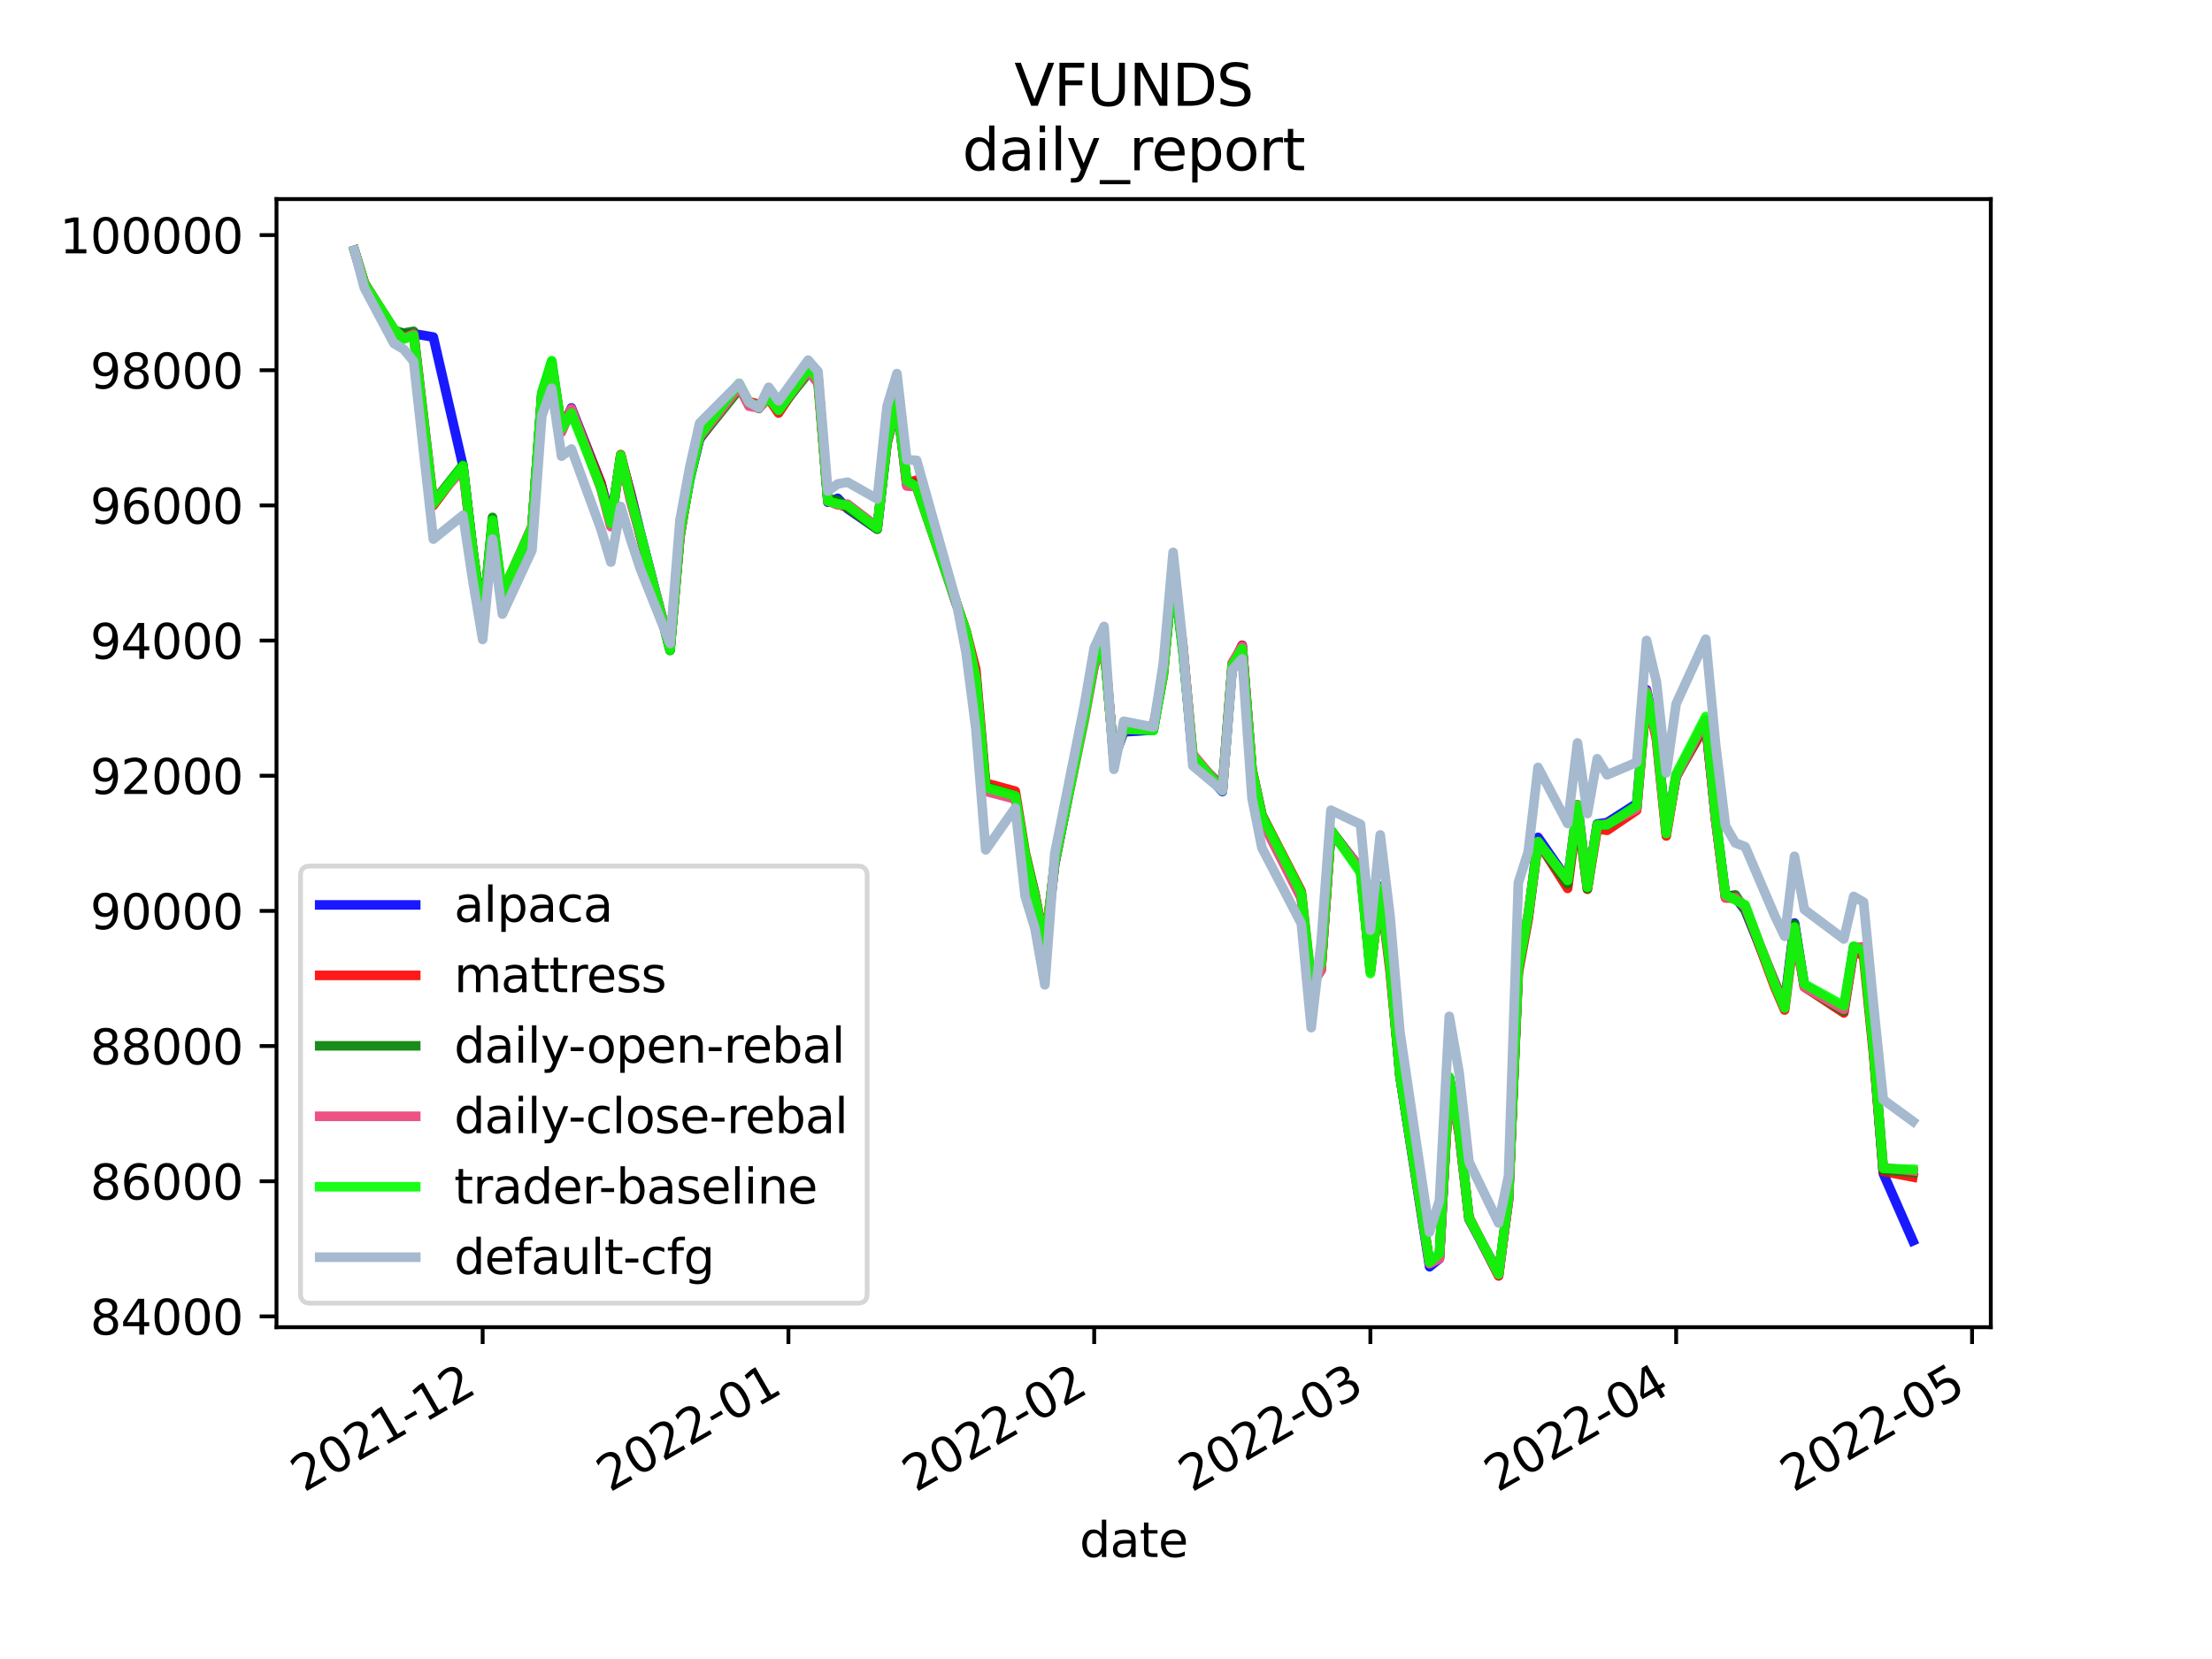 <?xml version="1.0" encoding="utf-8" standalone="no"?>
<!DOCTYPE svg PUBLIC "-//W3C//DTD SVG 1.1//EN"
  "http://www.w3.org/Graphics/SVG/1.1/DTD/svg11.dtd">
<svg height="345.6pt" version="1.1" viewBox="0 0 460.8 345.6" width="460.8pt" xmlns="http://www.w3.org/2000/svg" xmlns:xlink="http://www.w3.org/1999/xlink">
 <defs>
  <style type="text/css">*{stroke-linecap:butt;stroke-linejoin:round;}</style>
 </defs>
 <g id="figure_1">
  <g id="patch_1">
   <path d="M 0 345.6 
L 460.8 345.6 
L 460.8 0 
L 0 0 
z
" style="fill:#ffffff;"/>
  </g>
  <g id="axes_1">
   <g id="patch_2">
    <path d="M 57.6 276.48 
L 414.72 276.48 
L 414.72 41.472 
L 57.6 41.472 
z
" style="fill:#ffffff;"/>
   </g>
   <g id="matplotlib.axis_1">
    <g id="xtick_1">
     <g id="line2d_1">
      <defs>
       <path d="M 0 0 
L 0 3.5 
" id="m46a0f74a58" style="stroke:#000000;stroke-width:0.8;"/>
      </defs>
      <g>
       <use style="stroke:#000000;stroke-width:0.8;" x="100.545" xlink:href="#m46a0f74a58" y="276.48"/>
      </g>
     </g>
     <g id="text_1">
      <!-- 2021-12 -->
      <g transform="translate(63.32 310.952)rotate(-30)scale(0.1 -0.1)">
       <defs>
        <path d="M 1228 531 
L 3431 531 
L 3431 0 
L 469 0 
L 469 531 
Q 828 903 1448 1529 
Q 2069 2156 2228 2338 
Q 2531 2678 2651 2914 
Q 2772 3150 2772 3378 
Q 2772 3750 2511 3984 
Q 2250 4219 1831 4219 
Q 1534 4219 1204 4116 
Q 875 4013 500 3803 
L 500 4441 
Q 881 4594 1212 4672 
Q 1544 4750 1819 4750 
Q 2544 4750 2975 4387 
Q 3406 4025 3406 3419 
Q 3406 3131 3298 2873 
Q 3191 2616 2906 2266 
Q 2828 2175 2409 1742 
Q 1991 1309 1228 531 
z
" id="DejaVuSans-32" transform="scale(0.016)"/>
        <path d="M 2034 4250 
Q 1547 4250 1301 3770 
Q 1056 3291 1056 2328 
Q 1056 1369 1301 889 
Q 1547 409 2034 409 
Q 2525 409 2770 889 
Q 3016 1369 3016 2328 
Q 3016 3291 2770 3770 
Q 2525 4250 2034 4250 
z
M 2034 4750 
Q 2819 4750 3233 4129 
Q 3647 3509 3647 2328 
Q 3647 1150 3233 529 
Q 2819 -91 2034 -91 
Q 1250 -91 836 529 
Q 422 1150 422 2328 
Q 422 3509 836 4129 
Q 1250 4750 2034 4750 
z
" id="DejaVuSans-30" transform="scale(0.016)"/>
        <path d="M 794 531 
L 1825 531 
L 1825 4091 
L 703 3866 
L 703 4441 
L 1819 4666 
L 2450 4666 
L 2450 531 
L 3481 531 
L 3481 0 
L 794 0 
L 794 531 
z
" id="DejaVuSans-31" transform="scale(0.016)"/>
        <path d="M 313 2009 
L 1997 2009 
L 1997 1497 
L 313 1497 
L 313 2009 
z
" id="DejaVuSans-2d" transform="scale(0.016)"/>
       </defs>
       <use xlink:href="#DejaVuSans-32"/>
       <use x="63.623" xlink:href="#DejaVuSans-30"/>
       <use x="127.246" xlink:href="#DejaVuSans-32"/>
       <use x="190.869" xlink:href="#DejaVuSans-31"/>
       <use x="254.492" xlink:href="#DejaVuSans-2d"/>
       <use x="290.576" xlink:href="#DejaVuSans-31"/>
       <use x="354.199" xlink:href="#DejaVuSans-32"/>
      </g>
     </g>
    </g>
    <g id="xtick_2">
     <g id="line2d_2">
      <g>
       <use style="stroke:#000000;stroke-width:0.8;" x="164.243" xlink:href="#m46a0f74a58" y="276.48"/>
      </g>
     </g>
     <g id="text_2">
      <!-- 2022-01 -->
      <g transform="translate(127.018 310.952)rotate(-30)scale(0.1 -0.1)">
       <use xlink:href="#DejaVuSans-32"/>
       <use x="63.623" xlink:href="#DejaVuSans-30"/>
       <use x="127.246" xlink:href="#DejaVuSans-32"/>
       <use x="190.869" xlink:href="#DejaVuSans-32"/>
       <use x="254.492" xlink:href="#DejaVuSans-2d"/>
       <use x="290.576" xlink:href="#DejaVuSans-30"/>
       <use x="354.199" xlink:href="#DejaVuSans-31"/>
      </g>
     </g>
    </g>
    <g id="xtick_3">
     <g id="line2d_3">
      <g>
       <use style="stroke:#000000;stroke-width:0.8;" x="227.941" xlink:href="#m46a0f74a58" y="276.48"/>
      </g>
     </g>
     <g id="text_3">
      <!-- 2022-02 -->
      <g transform="translate(190.716 310.952)rotate(-30)scale(0.1 -0.1)">
       <use xlink:href="#DejaVuSans-32"/>
       <use x="63.623" xlink:href="#DejaVuSans-30"/>
       <use x="127.246" xlink:href="#DejaVuSans-32"/>
       <use x="190.869" xlink:href="#DejaVuSans-32"/>
       <use x="254.492" xlink:href="#DejaVuSans-2d"/>
       <use x="290.576" xlink:href="#DejaVuSans-30"/>
       <use x="354.199" xlink:href="#DejaVuSans-32"/>
      </g>
     </g>
    </g>
    <g id="xtick_4">
     <g id="line2d_4">
      <g>
       <use style="stroke:#000000;stroke-width:0.8;" x="285.475" xlink:href="#m46a0f74a58" y="276.48"/>
      </g>
     </g>
     <g id="text_4">
      <!-- 2022-03 -->
      <g transform="translate(248.25 310.952)rotate(-30)scale(0.1 -0.1)">
       <defs>
        <path d="M 2597 2516 
Q 3050 2419 3304 2112 
Q 3559 1806 3559 1356 
Q 3559 666 3084 287 
Q 2609 -91 1734 -91 
Q 1441 -91 1130 -33 
Q 819 25 488 141 
L 488 750 
Q 750 597 1062 519 
Q 1375 441 1716 441 
Q 2309 441 2620 675 
Q 2931 909 2931 1356 
Q 2931 1769 2642 2001 
Q 2353 2234 1838 2234 
L 1294 2234 
L 1294 2753 
L 1863 2753 
Q 2328 2753 2575 2939 
Q 2822 3125 2822 3475 
Q 2822 3834 2567 4026 
Q 2313 4219 1838 4219 
Q 1578 4219 1281 4162 
Q 984 4106 628 3988 
L 628 4550 
Q 988 4650 1302 4700 
Q 1616 4750 1894 4750 
Q 2613 4750 3031 4423 
Q 3450 4097 3450 3541 
Q 3450 3153 3228 2886 
Q 3006 2619 2597 2516 
z
" id="DejaVuSans-33" transform="scale(0.016)"/>
       </defs>
       <use xlink:href="#DejaVuSans-32"/>
       <use x="63.623" xlink:href="#DejaVuSans-30"/>
       <use x="127.246" xlink:href="#DejaVuSans-32"/>
       <use x="190.869" xlink:href="#DejaVuSans-32"/>
       <use x="254.492" xlink:href="#DejaVuSans-2d"/>
       <use x="290.576" xlink:href="#DejaVuSans-30"/>
       <use x="354.199" xlink:href="#DejaVuSans-33"/>
      </g>
     </g>
    </g>
    <g id="xtick_5">
     <g id="line2d_5">
      <g>
       <use style="stroke:#000000;stroke-width:0.8;" x="349.173" xlink:href="#m46a0f74a58" y="276.48"/>
      </g>
     </g>
     <g id="text_5">
      <!-- 2022-04 -->
      <g transform="translate(311.948 310.952)rotate(-30)scale(0.1 -0.1)">
       <defs>
        <path d="M 2419 4116 
L 825 1625 
L 2419 1625 
L 2419 4116 
z
M 2253 4666 
L 3047 4666 
L 3047 1625 
L 3713 1625 
L 3713 1100 
L 3047 1100 
L 3047 0 
L 2419 0 
L 2419 1100 
L 313 1100 
L 313 1709 
L 2253 4666 
z
" id="DejaVuSans-34" transform="scale(0.016)"/>
       </defs>
       <use xlink:href="#DejaVuSans-32"/>
       <use x="63.623" xlink:href="#DejaVuSans-30"/>
       <use x="127.246" xlink:href="#DejaVuSans-32"/>
       <use x="190.869" xlink:href="#DejaVuSans-32"/>
       <use x="254.492" xlink:href="#DejaVuSans-2d"/>
       <use x="290.576" xlink:href="#DejaVuSans-30"/>
       <use x="354.199" xlink:href="#DejaVuSans-34"/>
      </g>
     </g>
    </g>
    <g id="xtick_6">
     <g id="line2d_6">
      <g>
       <use style="stroke:#000000;stroke-width:0.8;" x="410.816" xlink:href="#m46a0f74a58" y="276.48"/>
      </g>
     </g>
     <g id="text_6">
      <!-- 2022-05 -->
      <g transform="translate(373.591 310.952)rotate(-30)scale(0.1 -0.1)">
       <defs>
        <path d="M 691 4666 
L 3169 4666 
L 3169 4134 
L 1269 4134 
L 1269 2991 
Q 1406 3038 1543 3061 
Q 1681 3084 1819 3084 
Q 2600 3084 3056 2656 
Q 3513 2228 3513 1497 
Q 3513 744 3044 326 
Q 2575 -91 1722 -91 
Q 1428 -91 1123 -41 
Q 819 9 494 109 
L 494 744 
Q 775 591 1075 516 
Q 1375 441 1709 441 
Q 2250 441 2565 725 
Q 2881 1009 2881 1497 
Q 2881 1984 2565 2268 
Q 2250 2553 1709 2553 
Q 1456 2553 1204 2497 
Q 953 2441 691 2322 
L 691 4666 
z
" id="DejaVuSans-35" transform="scale(0.016)"/>
       </defs>
       <use xlink:href="#DejaVuSans-32"/>
       <use x="63.623" xlink:href="#DejaVuSans-30"/>
       <use x="127.246" xlink:href="#DejaVuSans-32"/>
       <use x="190.869" xlink:href="#DejaVuSans-32"/>
       <use x="254.492" xlink:href="#DejaVuSans-2d"/>
       <use x="290.576" xlink:href="#DejaVuSans-30"/>
       <use x="354.199" xlink:href="#DejaVuSans-35"/>
      </g>
     </g>
    </g>
    <g id="text_7">
     <!-- date -->
     <g transform="translate(224.885 324.351)scale(0.1 -0.1)">
      <defs>
       <path d="M 2906 2969 
L 2906 4863 
L 3481 4863 
L 3481 0 
L 2906 0 
L 2906 525 
Q 2725 213 2448 61 
Q 2172 -91 1784 -91 
Q 1150 -91 751 415 
Q 353 922 353 1747 
Q 353 2572 751 3078 
Q 1150 3584 1784 3584 
Q 2172 3584 2448 3432 
Q 2725 3281 2906 2969 
z
M 947 1747 
Q 947 1113 1208 752 
Q 1469 391 1925 391 
Q 2381 391 2643 752 
Q 2906 1113 2906 1747 
Q 2906 2381 2643 2742 
Q 2381 3103 1925 3103 
Q 1469 3103 1208 2742 
Q 947 2381 947 1747 
z
" id="DejaVuSans-64" transform="scale(0.016)"/>
       <path d="M 2194 1759 
Q 1497 1759 1228 1600 
Q 959 1441 959 1056 
Q 959 750 1161 570 
Q 1363 391 1709 391 
Q 2188 391 2477 730 
Q 2766 1069 2766 1631 
L 2766 1759 
L 2194 1759 
z
M 3341 1997 
L 3341 0 
L 2766 0 
L 2766 531 
Q 2569 213 2275 61 
Q 1981 -91 1556 -91 
Q 1019 -91 701 211 
Q 384 513 384 1019 
Q 384 1609 779 1909 
Q 1175 2209 1959 2209 
L 2766 2209 
L 2766 2266 
Q 2766 2663 2505 2880 
Q 2244 3097 1772 3097 
Q 1472 3097 1187 3025 
Q 903 2953 641 2809 
L 641 3341 
Q 956 3463 1253 3523 
Q 1550 3584 1831 3584 
Q 2591 3584 2966 3190 
Q 3341 2797 3341 1997 
z
" id="DejaVuSans-61" transform="scale(0.016)"/>
       <path d="M 1172 4494 
L 1172 3500 
L 2356 3500 
L 2356 3053 
L 1172 3053 
L 1172 1153 
Q 1172 725 1289 603 
Q 1406 481 1766 481 
L 2356 481 
L 2356 0 
L 1766 0 
Q 1100 0 847 248 
Q 594 497 594 1153 
L 594 3053 
L 172 3053 
L 172 3500 
L 594 3500 
L 594 4494 
L 1172 4494 
z
" id="DejaVuSans-74" transform="scale(0.016)"/>
       <path d="M 3597 1894 
L 3597 1613 
L 953 1613 
Q 991 1019 1311 708 
Q 1631 397 2203 397 
Q 2534 397 2845 478 
Q 3156 559 3463 722 
L 3463 178 
Q 3153 47 2828 -22 
Q 2503 -91 2169 -91 
Q 1331 -91 842 396 
Q 353 884 353 1716 
Q 353 2575 817 3079 
Q 1281 3584 2069 3584 
Q 2775 3584 3186 3129 
Q 3597 2675 3597 1894 
z
M 3022 2063 
Q 3016 2534 2758 2815 
Q 2500 3097 2075 3097 
Q 1594 3097 1305 2825 
Q 1016 2553 972 2059 
L 3022 2063 
z
" id="DejaVuSans-65" transform="scale(0.016)"/>
      </defs>
      <use xlink:href="#DejaVuSans-64"/>
      <use x="63.477" xlink:href="#DejaVuSans-61"/>
      <use x="124.756" xlink:href="#DejaVuSans-74"/>
      <use x="163.965" xlink:href="#DejaVuSans-65"/>
     </g>
    </g>
   </g>
   <g id="matplotlib.axis_2">
    <g id="ytick_1">
     <g id="line2d_7">
      <defs>
       <path d="M 0 0 
L -3.5 0 
" id="m7f377676a7" style="stroke:#000000;stroke-width:0.8;"/>
      </defs>
      <g>
       <use style="stroke:#000000;stroke-width:0.8;" x="57.6" xlink:href="#m7f377676a7" y="274.228"/>
      </g>
     </g>
     <g id="text_8">
      <!-- 84000 -->
      <g transform="translate(18.788 278.027)scale(0.1 -0.1)">
       <defs>
        <path d="M 2034 2216 
Q 1584 2216 1326 1975 
Q 1069 1734 1069 1313 
Q 1069 891 1326 650 
Q 1584 409 2034 409 
Q 2484 409 2743 651 
Q 3003 894 3003 1313 
Q 3003 1734 2745 1975 
Q 2488 2216 2034 2216 
z
M 1403 2484 
Q 997 2584 770 2862 
Q 544 3141 544 3541 
Q 544 4100 942 4425 
Q 1341 4750 2034 4750 
Q 2731 4750 3128 4425 
Q 3525 4100 3525 3541 
Q 3525 3141 3298 2862 
Q 3072 2584 2669 2484 
Q 3125 2378 3379 2068 
Q 3634 1759 3634 1313 
Q 3634 634 3220 271 
Q 2806 -91 2034 -91 
Q 1263 -91 848 271 
Q 434 634 434 1313 
Q 434 1759 690 2068 
Q 947 2378 1403 2484 
z
M 1172 3481 
Q 1172 3119 1398 2916 
Q 1625 2713 2034 2713 
Q 2441 2713 2670 2916 
Q 2900 3119 2900 3481 
Q 2900 3844 2670 4047 
Q 2441 4250 2034 4250 
Q 1625 4250 1398 4047 
Q 1172 3844 1172 3481 
z
" id="DejaVuSans-38" transform="scale(0.016)"/>
       </defs>
       <use xlink:href="#DejaVuSans-38"/>
       <use x="63.623" xlink:href="#DejaVuSans-34"/>
       <use x="127.246" xlink:href="#DejaVuSans-30"/>
       <use x="190.869" xlink:href="#DejaVuSans-30"/>
       <use x="254.492" xlink:href="#DejaVuSans-30"/>
      </g>
     </g>
    </g>
    <g id="ytick_2">
     <g id="line2d_8">
      <g>
       <use style="stroke:#000000;stroke-width:0.8;" x="57.6" xlink:href="#m7f377676a7" y="246.071"/>
      </g>
     </g>
     <g id="text_9">
      <!-- 86000 -->
      <g transform="translate(18.788 249.87)scale(0.1 -0.1)">
       <defs>
        <path d="M 2113 2584 
Q 1688 2584 1439 2293 
Q 1191 2003 1191 1497 
Q 1191 994 1439 701 
Q 1688 409 2113 409 
Q 2538 409 2786 701 
Q 3034 994 3034 1497 
Q 3034 2003 2786 2293 
Q 2538 2584 2113 2584 
z
M 3366 4563 
L 3366 3988 
Q 3128 4100 2886 4159 
Q 2644 4219 2406 4219 
Q 1781 4219 1451 3797 
Q 1122 3375 1075 2522 
Q 1259 2794 1537 2939 
Q 1816 3084 2150 3084 
Q 2853 3084 3261 2657 
Q 3669 2231 3669 1497 
Q 3669 778 3244 343 
Q 2819 -91 2113 -91 
Q 1303 -91 875 529 
Q 447 1150 447 2328 
Q 447 3434 972 4092 
Q 1497 4750 2381 4750 
Q 2619 4750 2861 4703 
Q 3103 4656 3366 4563 
z
" id="DejaVuSans-36" transform="scale(0.016)"/>
       </defs>
       <use xlink:href="#DejaVuSans-38"/>
       <use x="63.623" xlink:href="#DejaVuSans-36"/>
       <use x="127.246" xlink:href="#DejaVuSans-30"/>
       <use x="190.869" xlink:href="#DejaVuSans-30"/>
       <use x="254.492" xlink:href="#DejaVuSans-30"/>
      </g>
     </g>
    </g>
    <g id="ytick_3">
     <g id="line2d_9">
      <g>
       <use style="stroke:#000000;stroke-width:0.8;" x="57.6" xlink:href="#m7f377676a7" y="217.914"/>
      </g>
     </g>
     <g id="text_10">
      <!-- 88000 -->
      <g transform="translate(18.788 221.713)scale(0.1 -0.1)">
       <use xlink:href="#DejaVuSans-38"/>
       <use x="63.623" xlink:href="#DejaVuSans-38"/>
       <use x="127.246" xlink:href="#DejaVuSans-30"/>
       <use x="190.869" xlink:href="#DejaVuSans-30"/>
       <use x="254.492" xlink:href="#DejaVuSans-30"/>
      </g>
     </g>
    </g>
    <g id="ytick_4">
     <g id="line2d_10">
      <g>
       <use style="stroke:#000000;stroke-width:0.8;" x="57.6" xlink:href="#m7f377676a7" y="189.757"/>
      </g>
     </g>
     <g id="text_11">
      <!-- 90000 -->
      <g transform="translate(18.788 193.556)scale(0.1 -0.1)">
       <defs>
        <path d="M 703 97 
L 703 672 
Q 941 559 1184 500 
Q 1428 441 1663 441 
Q 2288 441 2617 861 
Q 2947 1281 2994 2138 
Q 2813 1869 2534 1725 
Q 2256 1581 1919 1581 
Q 1219 1581 811 2004 
Q 403 2428 403 3163 
Q 403 3881 828 4315 
Q 1253 4750 1959 4750 
Q 2769 4750 3195 4129 
Q 3622 3509 3622 2328 
Q 3622 1225 3098 567 
Q 2575 -91 1691 -91 
Q 1453 -91 1209 -44 
Q 966 3 703 97 
z
M 1959 2075 
Q 2384 2075 2632 2365 
Q 2881 2656 2881 3163 
Q 2881 3666 2632 3958 
Q 2384 4250 1959 4250 
Q 1534 4250 1286 3958 
Q 1038 3666 1038 3163 
Q 1038 2656 1286 2365 
Q 1534 2075 1959 2075 
z
" id="DejaVuSans-39" transform="scale(0.016)"/>
       </defs>
       <use xlink:href="#DejaVuSans-39"/>
       <use x="63.623" xlink:href="#DejaVuSans-30"/>
       <use x="127.246" xlink:href="#DejaVuSans-30"/>
       <use x="190.869" xlink:href="#DejaVuSans-30"/>
       <use x="254.492" xlink:href="#DejaVuSans-30"/>
      </g>
     </g>
    </g>
    <g id="ytick_5">
     <g id="line2d_11">
      <g>
       <use style="stroke:#000000;stroke-width:0.8;" x="57.6" xlink:href="#m7f377676a7" y="161.6"/>
      </g>
     </g>
     <g id="text_12">
      <!-- 92000 -->
      <g transform="translate(18.788 165.399)scale(0.1 -0.1)">
       <use xlink:href="#DejaVuSans-39"/>
       <use x="63.623" xlink:href="#DejaVuSans-32"/>
       <use x="127.246" xlink:href="#DejaVuSans-30"/>
       <use x="190.869" xlink:href="#DejaVuSans-30"/>
       <use x="254.492" xlink:href="#DejaVuSans-30"/>
      </g>
     </g>
    </g>
    <g id="ytick_6">
     <g id="line2d_12">
      <g>
       <use style="stroke:#000000;stroke-width:0.8;" x="57.6" xlink:href="#m7f377676a7" y="133.443"/>
      </g>
     </g>
     <g id="text_13">
      <!-- 94000 -->
      <g transform="translate(18.788 137.242)scale(0.1 -0.1)">
       <use xlink:href="#DejaVuSans-39"/>
       <use x="63.623" xlink:href="#DejaVuSans-34"/>
       <use x="127.246" xlink:href="#DejaVuSans-30"/>
       <use x="190.869" xlink:href="#DejaVuSans-30"/>
       <use x="254.492" xlink:href="#DejaVuSans-30"/>
      </g>
     </g>
    </g>
    <g id="ytick_7">
     <g id="line2d_13">
      <g>
       <use style="stroke:#000000;stroke-width:0.8;" x="57.6" xlink:href="#m7f377676a7" y="105.286"/>
      </g>
     </g>
     <g id="text_14">
      <!-- 96000 -->
      <g transform="translate(18.788 109.085)scale(0.1 -0.1)">
       <use xlink:href="#DejaVuSans-39"/>
       <use x="63.623" xlink:href="#DejaVuSans-36"/>
       <use x="127.246" xlink:href="#DejaVuSans-30"/>
       <use x="190.869" xlink:href="#DejaVuSans-30"/>
       <use x="254.492" xlink:href="#DejaVuSans-30"/>
      </g>
     </g>
    </g>
    <g id="ytick_8">
     <g id="line2d_14">
      <g>
       <use style="stroke:#000000;stroke-width:0.8;" x="57.6" xlink:href="#m7f377676a7" y="77.129"/>
      </g>
     </g>
     <g id="text_15">
      <!-- 98000 -->
      <g transform="translate(18.788 80.928)scale(0.1 -0.1)">
       <use xlink:href="#DejaVuSans-39"/>
       <use x="63.623" xlink:href="#DejaVuSans-38"/>
       <use x="127.246" xlink:href="#DejaVuSans-30"/>
       <use x="190.869" xlink:href="#DejaVuSans-30"/>
       <use x="254.492" xlink:href="#DejaVuSans-30"/>
      </g>
     </g>
    </g>
    <g id="ytick_9">
     <g id="line2d_15">
      <g>
       <use style="stroke:#000000;stroke-width:0.8;" x="57.6" xlink:href="#m7f377676a7" y="48.972"/>
      </g>
     </g>
     <g id="text_16">
      <!-- 100000 -->
      <g transform="translate(12.425 52.771)scale(0.1 -0.1)">
       <use xlink:href="#DejaVuSans-31"/>
       <use x="63.623" xlink:href="#DejaVuSans-30"/>
       <use x="127.246" xlink:href="#DejaVuSans-30"/>
       <use x="190.869" xlink:href="#DejaVuSans-30"/>
       <use x="254.492" xlink:href="#DejaVuSans-30"/>
       <use x="318.115" xlink:href="#DejaVuSans-30"/>
      </g>
     </g>
    </g>
   </g>
   <g id="line2d_16">
    <path clip-path="url(#p19a6006230)" d="M 73.833 52.154 
L 75.888 59.245 
L 82.052 68.757 
L 84.107 69.643 
L 86.161 69.514 
L 90.271 70.219 
L 96.435 96.99 
L 98.49 114.597 
L 100.545 129.492 
L 102.6 108.604 
L 104.654 124.552 
L 110.819 110.073 
L 112.873 82.044 
L 114.928 75.817 
L 116.983 89.582 
L 119.038 84.973 
L 125.202 100.665 
L 127.257 108.511 
L 129.312 95.154 
L 131.366 102.653 
L 133.421 111.05 
L 139.586 135.013 
L 141.64 111.342 
L 143.695 99.904 
L 145.75 91.433 
L 153.969 80.295 
L 156.024 83.906 
L 158.079 84.722 
L 160.133 82.274 
L 162.188 85.068 
L 168.352 77.177 
L 170.407 78.867 
L 172.462 104.626 
L 174.517 103.812 
L 176.572 105.991 
L 182.736 110.229 
L 184.791 92.048 
L 186.845 83.82 
L 188.9 100.956 
L 190.955 100.476 
L 199.174 125.69 
L 201.229 131.55 
L 203.284 140.489 
L 205.338 164.145 
L 211.503 165.683 
L 213.557 178.271 
L 215.612 187.237 
L 217.667 198.337 
L 219.722 180.063 
L 225.886 149.016 
L 227.941 138.487 
L 229.996 133.714 
L 232.05 158.108 
L 234.105 152.463 
L 240.27 152.077 
L 242.324 140.345 
L 244.379 119.007 
L 246.434 135.628 
L 248.489 158.262 
L 254.653 164.891 
L 256.708 138.767 
L 258.763 134.443 
L 260.817 160.363 
L 262.872 169.795 
L 271.091 186.999 
L 273.146 205.58 
L 275.201 201.297 
L 277.256 173.298 
L 283.42 180.878 
L 285.475 202.001 
L 287.529 184.673 
L 289.584 200.837 
L 291.639 224.15 
L 297.803 263.886 
L 299.858 262.21 
L 301.913 224.558 
L 303.968 235.068 
L 306.022 253.838 
L 312.187 265.656 
L 314.241 249.844 
L 316.296 201.408 
L 318.351 191.03 
L 320.406 174.446 
L 326.57 183.349 
L 328.625 167.638 
L 330.68 184.574 
L 332.734 171.647 
L 334.789 171.355 
L 340.954 167.42 
L 343.008 143.694 
L 345.063 152.833 
L 347.118 173.497 
L 349.173 161.583 
L 355.337 150.316 
L 357.392 170.7 
L 359.447 186.377 
L 361.501 186.928 
L 363.556 189.64 
L 369.72 204.817 
L 371.775 209.021 
L 373.83 192.286 
L 375.885 205.27 
L 384.104 210.246 
L 386.159 197.256 
L 388.213 197.604 
L 390.268 218.478 
L 392.323 244.471 
L 398.487 258.484 
" style="fill:none;stroke:#0000ff;stroke-linecap:square;stroke-opacity:0.9;stroke-width:2;"/>
   </g>
   <g id="line2d_17">
    <path clip-path="url(#p19a6006230)" d="M 73.833 52.154 
L 75.888 58.839 
L 82.052 69.614 
L 84.107 69.942 
L 86.161 69.599 
L 90.271 105.296 
L 96.435 97.058 
L 98.49 114.575 
L 100.545 129.379 
L 102.6 109.059 
L 104.654 124.507 
L 110.819 110.058 
L 112.873 82.143 
L 114.928 76.548 
L 116.983 88.968 
L 119.038 85.298 
L 125.202 100.719 
L 127.257 109.474 
L 129.312 94.707 
L 131.366 102.982 
L 133.421 111.662 
L 139.586 135.399 
L 141.64 111.562 
L 143.695 99.542 
L 145.75 90.727 
L 153.969 80.843 
L 156.024 83.691 
L 158.079 84.19 
L 160.133 83.088 
L 162.188 86.045 
L 168.352 76.816 
L 170.407 78.984 
L 172.462 104.219 
L 174.517 105.029 
L 176.572 105.713 
L 182.736 110.14 
L 184.791 91.44 
L 186.845 82.849 
L 188.9 100.665 
L 190.955 100.012 
L 199.174 125.431 
L 201.229 131.34 
L 203.284 139.462 
L 205.338 163.137 
L 211.503 164.811 
L 213.557 177.47 
L 215.612 186.278 
L 217.667 196.831 
L 219.722 179.853 
L 225.886 148.651 
L 227.941 137.555 
L 229.996 134.23 
L 232.05 158.287 
L 234.105 151.093 
L 240.27 151.323 
L 242.324 140.178 
L 244.379 118.482 
L 246.434 134.868 
L 248.489 157.604 
L 254.653 164.362 
L 256.708 138.574 
L 258.763 134.46 
L 260.817 160.157 
L 262.872 169.7 
L 271.091 185.682 
L 273.146 204.598 
L 275.201 202.123 
L 277.256 173.046 
L 283.42 181.255 
L 285.475 202.121 
L 287.529 185.723 
L 289.584 202.371 
L 291.639 223.927 
L 297.803 263.005 
L 299.858 261.97 
L 301.913 225.482 
L 303.968 236.201 
L 306.022 253.524 
L 312.187 265.798 
L 314.241 249.584 
L 316.296 202.631 
L 318.351 191.503 
L 320.406 175.389 
L 326.57 185.071 
L 328.625 169.166 
L 330.68 185.253 
L 332.734 172.663 
L 334.789 172.972 
L 340.954 168.796 
L 343.008 145.022 
L 345.063 153.968 
L 347.118 174.14 
L 349.173 161.732 
L 355.337 151.041 
L 357.392 170.605 
L 359.447 187.056 
L 361.501 187.115 
L 363.556 188.968 
L 369.72 205.668 
L 371.775 210.405 
L 373.83 194.099 
L 375.885 205.604 
L 384.104 211.005 
L 386.159 198.042 
L 388.213 199.184 
L 390.268 219.424 
L 392.323 244.035 
L 398.487 245.201 
" style="fill:none;stroke:#ff0000;stroke-linecap:square;stroke-opacity:0.9;stroke-width:2;"/>
   </g>
   <g id="line2d_18">
    <path clip-path="url(#p19a6006230)" d="M 73.833 52.154 
L 75.888 58.908 
L 82.052 68.883 
L 84.107 69.387 
L 86.161 69.019 
L 90.271 104.61 
L 96.435 96.858 
L 98.49 114.709 
L 100.545 129.64 
L 102.6 107.787 
L 104.654 124.398 
L 110.819 109.89 
L 112.873 82.451 
L 114.928 75.325 
L 116.983 89.568 
L 119.038 85.366 
L 125.202 101.37 
L 127.257 109.132 
L 129.312 94.837 
L 131.366 104.112 
L 133.421 111.707 
L 139.586 135.508 
L 141.64 111.905 
L 143.695 99.177 
L 145.75 91.369 
L 153.969 81.134 
L 156.024 83.751 
L 158.079 85.096 
L 160.133 82.403 
L 162.188 85.477 
L 168.352 77.772 
L 170.407 78.714 
L 172.462 103.993 
L 174.517 104.249 
L 176.572 105.737 
L 182.736 110.173 
L 184.791 92.376 
L 186.845 84.187 
L 188.9 100.02 
L 190.955 101.526 
L 199.174 125.276 
L 201.229 132.475 
L 203.284 141.45 
L 205.338 163.789 
L 211.503 166.081 
L 213.557 178.002 
L 215.612 186.355 
L 217.667 197.645 
L 219.722 179.474 
L 225.886 149.131 
L 227.941 138.422 
L 229.996 134.231 
L 232.05 158.046 
L 234.105 151.719 
L 240.27 151.848 
L 242.324 140.576 
L 244.379 118.54 
L 246.434 135.206 
L 248.489 157.853 
L 254.653 163.844 
L 256.708 138.227 
L 258.763 135.355 
L 260.817 160.929 
L 262.872 170.375 
L 271.091 186.431 
L 273.146 205.554 
L 275.201 202.054 
L 277.256 172.956 
L 283.42 180.99 
L 285.475 202.286 
L 287.529 185.578 
L 289.584 201.204 
L 291.639 224.203 
L 297.803 262.791 
L 299.858 261.788 
L 301.913 224.485 
L 303.968 236.017 
L 306.022 253.973 
L 312.187 265.137 
L 314.241 250.121 
L 316.296 201.928 
L 318.351 190.712 
L 320.406 175.616 
L 326.57 184.163 
L 328.625 168.629 
L 330.68 185.114 
L 332.734 171.786 
L 334.789 171.919 
L 340.954 168.292 
L 343.008 144.65 
L 345.063 152.986 
L 347.118 172.786 
L 349.173 161.869 
L 355.337 150.409 
L 357.392 170.094 
L 359.447 186.776 
L 361.501 186.419 
L 363.556 189.537 
L 369.72 204.489 
L 371.775 209.584 
L 373.83 192.501 
L 375.885 205.571 
L 384.104 210.644 
L 386.159 197.605 
L 388.213 197.371 
L 390.268 218.548 
L 392.323 243.698 
L 398.487 244.233 
" style="fill:none;stroke:#008000;stroke-linecap:square;stroke-opacity:0.9;stroke-width:2;"/>
   </g>
   <g id="line2d_19">
    <path clip-path="url(#p19a6006230)" d="M 73.833 52.154 
L 75.888 58.898 
L 82.052 68.576 
L 84.107 70.478 
L 86.161 69.62 
L 90.271 104.567 
L 96.435 97.707 
L 98.49 115.245 
L 100.545 130.229 
L 102.6 108.932 
L 104.654 123.552 
L 110.819 109.588 
L 112.873 82.754 
L 114.928 76.238 
L 116.983 90.025 
L 119.038 85.18 
L 125.202 101.871 
L 127.257 109.713 
L 129.312 94.922 
L 131.366 104.364 
L 133.421 111.418 
L 139.586 134.834 
L 141.64 111.854 
L 143.695 99.262 
L 145.75 91.042 
L 153.969 80.619 
L 156.024 84.604 
L 158.079 84.975 
L 160.133 82.967 
L 162.188 85.378 
L 168.352 77.279 
L 170.407 79.85 
L 172.462 104.393 
L 174.517 105.201 
L 176.572 105.024 
L 182.736 109.74 
L 184.791 92.057 
L 186.845 83.433 
L 188.9 101.25 
L 190.955 101.379 
L 199.174 125.632 
L 201.229 131.475 
L 203.284 141.367 
L 205.338 164.84 
L 211.503 166.452 
L 213.557 178.903 
L 215.612 186.664 
L 217.667 197.436 
L 219.722 179.576 
L 225.886 150.026 
L 227.941 138.793 
L 229.996 133.797 
L 232.05 158.269 
L 234.105 151.958 
L 240.27 151.804 
L 242.324 140.895 
L 244.379 118.814 
L 246.434 135.124 
L 248.489 157.087 
L 254.653 164.484 
L 256.708 138.031 
L 258.763 134.654 
L 260.817 160.534 
L 262.872 171.025 
L 271.091 187.194 
L 273.146 205.303 
L 275.201 202.083 
L 277.256 173.248 
L 283.42 180.904 
L 285.475 202.38 
L 287.529 185.257 
L 289.584 201.184 
L 291.639 223.715 
L 297.803 263.242 
L 299.858 262.189 
L 301.913 225.257 
L 303.968 236.068 
L 306.022 253.75 
L 312.187 265.508 
L 314.241 250.225 
L 316.296 201.202 
L 318.351 190.471 
L 320.406 175.573 
L 326.57 183.356 
L 328.625 167.644 
L 330.68 184.664 
L 332.734 171.931 
L 334.789 171.695 
L 340.954 168.428 
L 343.008 144.018 
L 345.063 153.754 
L 347.118 173.521 
L 349.173 161.726 
L 355.337 149.96 
L 357.392 170.762 
L 359.447 186.93 
L 361.501 187.009 
L 363.556 188.89 
L 369.72 204.84 
L 371.775 209.777 
L 373.83 193.265 
L 375.885 205.596 
L 384.104 210.296 
L 386.159 197.538 
L 388.213 197.183 
L 390.268 218.306 
L 392.323 243.27 
L 398.487 243.893 
" style="fill:none;stroke:#ec5283;stroke-linecap:square;stroke-width:2;"/>
   </g>
   <g id="line2d_20">
    <path clip-path="url(#p19a6006230)" d="M 73.833 52.154 
L 75.888 59.008 
L 82.052 68.506 
L 84.107 70.658 
L 86.161 69.914 
L 90.271 104.956 
L 96.435 97.025 
L 98.49 114.591 
L 100.545 129.739 
L 102.6 108.352 
L 104.654 123.369 
L 110.819 109.857 
L 112.873 81.717 
L 114.928 75.142 
L 116.983 89.302 
L 119.038 86.078 
L 125.202 101.613 
L 127.257 108.988 
L 129.312 94.863 
L 131.366 103.6 
L 133.421 111.071 
L 139.586 135.419 
L 141.64 111.164 
L 143.695 99.922 
L 145.75 90.657 
L 153.969 79.854 
L 156.024 83.849 
L 158.079 84.575 
L 160.133 82.872 
L 162.188 85.472 
L 168.352 76.77 
L 170.407 78.875 
L 172.462 104.39 
L 174.517 104.938 
L 176.572 105.33 
L 182.736 110.035 
L 184.791 91.657 
L 186.845 83.931 
L 188.9 100.168 
L 190.955 101.346 
L 199.174 125.477 
L 201.229 131.398 
L 203.284 141.029 
L 205.338 164.073 
L 211.503 165.767 
L 213.557 177.899 
L 215.612 186.838 
L 217.667 197.69 
L 219.722 179.698 
L 225.886 149.466 
L 227.941 137.875 
L 229.996 134.604 
L 232.05 158.115 
L 234.105 151.83 
L 240.27 152.197 
L 242.324 140.586 
L 244.379 118.507 
L 246.434 136.047 
L 248.489 157.438 
L 254.653 164.738 
L 256.708 138.57 
L 258.763 135.162 
L 260.817 160.334 
L 262.872 169.858 
L 271.091 186 
L 273.146 204.056 
L 275.201 200.753 
L 277.256 172.945 
L 283.42 181.81 
L 285.475 202.796 
L 287.529 184.904 
L 289.584 201.162 
L 291.639 224.001 
L 297.803 262.977 
L 299.858 261.138 
L 301.913 224.346 
L 303.968 235.408 
L 306.022 253.65 
L 312.187 265.443 
L 314.241 249.253 
L 316.296 201.661 
L 318.351 190.645 
L 320.406 175.306 
L 326.57 183.393 
L 328.625 167.741 
L 330.68 184.847 
L 332.734 171.819 
L 334.789 171.845 
L 340.954 167.842 
L 343.008 144.426 
L 345.063 152.762 
L 347.118 173.655 
L 349.173 161.267 
L 355.337 149.271 
L 357.392 170.03 
L 359.447 186.365 
L 361.501 187.481 
L 363.556 188.503 
L 369.72 205.212 
L 371.775 210.016 
L 373.83 193.103 
L 375.885 204.987 
L 384.104 209.519 
L 386.159 197.088 
L 388.213 198.166 
L 390.268 218.33 
L 392.323 243.404 
L 398.487 243.603 
" style="fill:none;stroke:#00ff00;stroke-linecap:square;stroke-opacity:0.9;stroke-width:2;"/>
   </g>
   <g id="line2d_21">
    <path clip-path="url(#p19a6006230)" d="M 73.833 52.154 
L 75.888 59.95 
L 82.052 71.537 
L 84.107 72.759 
L 86.161 75.259 
L 90.271 112.308 
L 96.435 107.346 
L 98.49 120.938 
L 100.545 133.219 
L 102.6 112.31 
L 104.654 127.932 
L 110.819 114.642 
L 112.873 86.588 
L 114.928 80.886 
L 116.983 95.03 
L 119.038 93.535 
L 125.202 110.256 
L 127.257 117.097 
L 129.312 105.509 
L 131.366 112.382 
L 133.421 118.55 
L 139.586 134.04 
L 141.64 108.396 
L 143.695 97.276 
L 145.75 88.139 
L 153.969 79.893 
L 156.024 83.782 
L 158.079 84.946 
L 160.133 80.674 
L 162.188 83.499 
L 168.352 75.018 
L 170.407 77.379 
L 172.462 102.306 
L 174.517 100.809 
L 176.572 100.448 
L 182.736 103.945 
L 184.791 84.613 
L 186.845 77.818 
L 188.9 95.791 
L 190.955 95.896 
L 199.174 125.179 
L 201.229 135.869 
L 203.284 151.803 
L 205.338 177.043 
L 211.503 168.307 
L 213.557 186.71 
L 215.612 193.474 
L 217.667 205.162 
L 219.722 177.809 
L 225.886 146.928 
L 227.941 134.965 
L 229.996 130.49 
L 232.05 160.265 
L 234.105 150.254 
L 240.27 151.471 
L 242.324 138.337 
L 244.379 115.068 
L 246.434 134.438 
L 248.489 159.524 
L 254.653 164.679 
L 256.708 139.528 
L 258.763 137.244 
L 260.817 166.295 
L 262.872 176.594 
L 271.091 192.402 
L 273.146 214.08 
L 275.201 196.406 
L 277.256 168.782 
L 283.42 171.726 
L 285.475 193.792 
L 287.529 173.934 
L 289.584 190.917 
L 291.639 215.028 
L 297.803 256.668 
L 299.858 250.096 
L 301.913 211.72 
L 303.968 223.483 
L 306.022 242.025 
L 312.187 254.772 
L 314.241 245.027 
L 316.296 183.893 
L 318.351 177.447 
L 320.406 159.866 
L 326.57 171.543 
L 328.625 154.765 
L 330.68 169.487 
L 332.734 158.06 
L 334.789 161.415 
L 340.954 158.799 
L 343.008 133.413 
L 345.063 142.012 
L 347.118 160.996 
L 349.173 146.61 
L 355.337 133.157 
L 357.392 155.058 
L 359.447 172.032 
L 361.501 175.597 
L 363.556 176.378 
L 369.72 190.785 
L 371.775 195.047 
L 373.83 178.377 
L 375.885 189.472 
L 384.104 195.611 
L 386.159 186.738 
L 388.213 187.934 
L 390.268 209.125 
L 392.323 229.093 
L 398.487 233.594 
" style="fill:none;stroke:#a5b9cf;stroke-linecap:square;stroke-width:2;"/>
   </g>
   <g id="patch_3">
    <path d="M 57.6 276.48 
L 57.6 41.472 
" style="fill:none;stroke:#000000;stroke-linecap:square;stroke-linejoin:miter;stroke-width:0.8;"/>
   </g>
   <g id="patch_4">
    <path d="M 414.72 276.48 
L 414.72 41.472 
" style="fill:none;stroke:#000000;stroke-linecap:square;stroke-linejoin:miter;stroke-width:0.8;"/>
   </g>
   <g id="patch_5">
    <path d="M 57.6 276.48 
L 414.72 276.48 
" style="fill:none;stroke:#000000;stroke-linecap:square;stroke-linejoin:miter;stroke-width:0.8;"/>
   </g>
   <g id="patch_6">
    <path d="M 57.6 41.472 
L 414.72 41.472 
" style="fill:none;stroke:#000000;stroke-linecap:square;stroke-linejoin:miter;stroke-width:0.8;"/>
   </g>
   <g id="text_17">
    <!-- VFUNDS -->
    <g transform="translate(211.296 22.035)scale(0.12 -0.12)">
     <defs>
      <path d="M 1831 0 
L 50 4666 
L 709 4666 
L 2188 738 
L 3669 4666 
L 4325 4666 
L 2547 0 
L 1831 0 
z
" id="DejaVuSans-56" transform="scale(0.016)"/>
      <path d="M 628 4666 
L 3309 4666 
L 3309 4134 
L 1259 4134 
L 1259 2759 
L 3109 2759 
L 3109 2228 
L 1259 2228 
L 1259 0 
L 628 0 
L 628 4666 
z
" id="DejaVuSans-46" transform="scale(0.016)"/>
      <path d="M 556 4666 
L 1191 4666 
L 1191 1831 
Q 1191 1081 1462 751 
Q 1734 422 2344 422 
Q 2950 422 3222 751 
Q 3494 1081 3494 1831 
L 3494 4666 
L 4128 4666 
L 4128 1753 
Q 4128 841 3676 375 
Q 3225 -91 2344 -91 
Q 1459 -91 1007 375 
Q 556 841 556 1753 
L 556 4666 
z
" id="DejaVuSans-55" transform="scale(0.016)"/>
      <path d="M 628 4666 
L 1478 4666 
L 3547 763 
L 3547 4666 
L 4159 4666 
L 4159 0 
L 3309 0 
L 1241 3903 
L 1241 0 
L 628 0 
L 628 4666 
z
" id="DejaVuSans-4e" transform="scale(0.016)"/>
      <path d="M 1259 4147 
L 1259 519 
L 2022 519 
Q 2988 519 3436 956 
Q 3884 1394 3884 2338 
Q 3884 3275 3436 3711 
Q 2988 4147 2022 4147 
L 1259 4147 
z
M 628 4666 
L 1925 4666 
Q 3281 4666 3915 4102 
Q 4550 3538 4550 2338 
Q 4550 1131 3912 565 
Q 3275 0 1925 0 
L 628 0 
L 628 4666 
z
" id="DejaVuSans-44" transform="scale(0.016)"/>
      <path d="M 3425 4513 
L 3425 3897 
Q 3066 4069 2747 4153 
Q 2428 4238 2131 4238 
Q 1616 4238 1336 4038 
Q 1056 3838 1056 3469 
Q 1056 3159 1242 3001 
Q 1428 2844 1947 2747 
L 2328 2669 
Q 3034 2534 3370 2195 
Q 3706 1856 3706 1288 
Q 3706 609 3251 259 
Q 2797 -91 1919 -91 
Q 1588 -91 1214 -16 
Q 841 59 441 206 
L 441 856 
Q 825 641 1194 531 
Q 1563 422 1919 422 
Q 2459 422 2753 634 
Q 3047 847 3047 1241 
Q 3047 1584 2836 1778 
Q 2625 1972 2144 2069 
L 1759 2144 
Q 1053 2284 737 2584 
Q 422 2884 422 3419 
Q 422 4038 858 4394 
Q 1294 4750 2059 4750 
Q 2388 4750 2728 4690 
Q 3069 4631 3425 4513 
z
" id="DejaVuSans-53" transform="scale(0.016)"/>
     </defs>
     <use xlink:href="#DejaVuSans-56"/>
     <use x="68.408" xlink:href="#DejaVuSans-46"/>
     <use x="125.928" xlink:href="#DejaVuSans-55"/>
     <use x="199.121" xlink:href="#DejaVuSans-4e"/>
     <use x="273.926" xlink:href="#DejaVuSans-44"/>
     <use x="350.928" xlink:href="#DejaVuSans-53"/>
    </g>
    <!-- daily_report -->
    <g transform="translate(200.467 35.472)scale(0.12 -0.12)">
     <defs>
      <path d="M 603 3500 
L 1178 3500 
L 1178 0 
L 603 0 
L 603 3500 
z
M 603 4863 
L 1178 4863 
L 1178 4134 
L 603 4134 
L 603 4863 
z
" id="DejaVuSans-69" transform="scale(0.016)"/>
      <path d="M 603 4863 
L 1178 4863 
L 1178 0 
L 603 0 
L 603 4863 
z
" id="DejaVuSans-6c" transform="scale(0.016)"/>
      <path d="M 2059 -325 
Q 1816 -950 1584 -1140 
Q 1353 -1331 966 -1331 
L 506 -1331 
L 506 -850 
L 844 -850 
Q 1081 -850 1212 -737 
Q 1344 -625 1503 -206 
L 1606 56 
L 191 3500 
L 800 3500 
L 1894 763 
L 2988 3500 
L 3597 3500 
L 2059 -325 
z
" id="DejaVuSans-79" transform="scale(0.016)"/>
      <path d="M 3263 -1063 
L 3263 -1509 
L -63 -1509 
L -63 -1063 
L 3263 -1063 
z
" id="DejaVuSans-5f" transform="scale(0.016)"/>
      <path d="M 2631 2963 
Q 2534 3019 2420 3045 
Q 2306 3072 2169 3072 
Q 1681 3072 1420 2755 
Q 1159 2438 1159 1844 
L 1159 0 
L 581 0 
L 581 3500 
L 1159 3500 
L 1159 2956 
Q 1341 3275 1631 3429 
Q 1922 3584 2338 3584 
Q 2397 3584 2469 3576 
Q 2541 3569 2628 3553 
L 2631 2963 
z
" id="DejaVuSans-72" transform="scale(0.016)"/>
      <path d="M 1159 525 
L 1159 -1331 
L 581 -1331 
L 581 3500 
L 1159 3500 
L 1159 2969 
Q 1341 3281 1617 3432 
Q 1894 3584 2278 3584 
Q 2916 3584 3314 3078 
Q 3713 2572 3713 1747 
Q 3713 922 3314 415 
Q 2916 -91 2278 -91 
Q 1894 -91 1617 61 
Q 1341 213 1159 525 
z
M 3116 1747 
Q 3116 2381 2855 2742 
Q 2594 3103 2138 3103 
Q 1681 3103 1420 2742 
Q 1159 2381 1159 1747 
Q 1159 1113 1420 752 
Q 1681 391 2138 391 
Q 2594 391 2855 752 
Q 3116 1113 3116 1747 
z
" id="DejaVuSans-70" transform="scale(0.016)"/>
      <path d="M 1959 3097 
Q 1497 3097 1228 2736 
Q 959 2375 959 1747 
Q 959 1119 1226 758 
Q 1494 397 1959 397 
Q 2419 397 2687 759 
Q 2956 1122 2956 1747 
Q 2956 2369 2687 2733 
Q 2419 3097 1959 3097 
z
M 1959 3584 
Q 2709 3584 3137 3096 
Q 3566 2609 3566 1747 
Q 3566 888 3137 398 
Q 2709 -91 1959 -91 
Q 1206 -91 779 398 
Q 353 888 353 1747 
Q 353 2609 779 3096 
Q 1206 3584 1959 3584 
z
" id="DejaVuSans-6f" transform="scale(0.016)"/>
     </defs>
     <use xlink:href="#DejaVuSans-64"/>
     <use x="63.477" xlink:href="#DejaVuSans-61"/>
     <use x="124.756" xlink:href="#DejaVuSans-69"/>
     <use x="152.539" xlink:href="#DejaVuSans-6c"/>
     <use x="180.322" xlink:href="#DejaVuSans-79"/>
     <use x="239.502" xlink:href="#DejaVuSans-5f"/>
     <use x="289.502" xlink:href="#DejaVuSans-72"/>
     <use x="328.365" xlink:href="#DejaVuSans-65"/>
     <use x="389.889" xlink:href="#DejaVuSans-70"/>
     <use x="453.365" xlink:href="#DejaVuSans-6f"/>
     <use x="514.547" xlink:href="#DejaVuSans-72"/>
     <use x="555.66" xlink:href="#DejaVuSans-74"/>
    </g>
   </g>
   <g id="legend_1">
    <g id="patch_7">
     <path d="M 64.6 271.48 
L 178.644 271.48 
Q 180.644 271.48 180.644 269.48 
L 180.644 182.411 
Q 180.644 180.411 178.644 180.411 
L 64.6 180.411 
Q 62.6 180.411 62.6 182.411 
L 62.6 269.48 
Q 62.6 271.48 64.6 271.48 
z
" style="fill:#ffffff;opacity:0.8;stroke:#cccccc;stroke-linejoin:miter;"/>
    </g>
    <g id="line2d_22">
     <path d="M 66.6 188.51 
L 86.6 188.51 
" style="fill:none;stroke:#0000ff;stroke-linecap:square;stroke-opacity:0.9;stroke-width:2;"/>
    </g>
    <g id="line2d_23"/>
    <g id="text_18">
     <!-- alpaca -->
     <g transform="translate(94.6 192.01)scale(0.1 -0.1)">
      <defs>
       <path d="M 3122 3366 
L 3122 2828 
Q 2878 2963 2633 3030 
Q 2388 3097 2138 3097 
Q 1578 3097 1268 2742 
Q 959 2388 959 1747 
Q 959 1106 1268 751 
Q 1578 397 2138 397 
Q 2388 397 2633 464 
Q 2878 531 3122 666 
L 3122 134 
Q 2881 22 2623 -34 
Q 2366 -91 2075 -91 
Q 1284 -91 818 406 
Q 353 903 353 1747 
Q 353 2603 823 3093 
Q 1294 3584 2113 3584 
Q 2378 3584 2631 3529 
Q 2884 3475 3122 3366 
z
" id="DejaVuSans-63" transform="scale(0.016)"/>
      </defs>
      <use xlink:href="#DejaVuSans-61"/>
      <use x="61.279" xlink:href="#DejaVuSans-6c"/>
      <use x="89.062" xlink:href="#DejaVuSans-70"/>
      <use x="152.539" xlink:href="#DejaVuSans-61"/>
      <use x="213.818" xlink:href="#DejaVuSans-63"/>
      <use x="268.799" xlink:href="#DejaVuSans-61"/>
     </g>
    </g>
    <g id="line2d_24">
     <path d="M 66.6 203.188 
L 86.6 203.188 
" style="fill:none;stroke:#ff0000;stroke-linecap:square;stroke-opacity:0.9;stroke-width:2;"/>
    </g>
    <g id="line2d_25"/>
    <g id="text_19">
     <!-- mattress -->
     <g transform="translate(94.6 206.688)scale(0.1 -0.1)">
      <defs>
       <path d="M 3328 2828 
Q 3544 3216 3844 3400 
Q 4144 3584 4550 3584 
Q 5097 3584 5394 3201 
Q 5691 2819 5691 2113 
L 5691 0 
L 5113 0 
L 5113 2094 
Q 5113 2597 4934 2840 
Q 4756 3084 4391 3084 
Q 3944 3084 3684 2787 
Q 3425 2491 3425 1978 
L 3425 0 
L 2847 0 
L 2847 2094 
Q 2847 2600 2669 2842 
Q 2491 3084 2119 3084 
Q 1678 3084 1418 2786 
Q 1159 2488 1159 1978 
L 1159 0 
L 581 0 
L 581 3500 
L 1159 3500 
L 1159 2956 
Q 1356 3278 1631 3431 
Q 1906 3584 2284 3584 
Q 2666 3584 2933 3390 
Q 3200 3197 3328 2828 
z
" id="DejaVuSans-6d" transform="scale(0.016)"/>
       <path d="M 2834 3397 
L 2834 2853 
Q 2591 2978 2328 3040 
Q 2066 3103 1784 3103 
Q 1356 3103 1142 2972 
Q 928 2841 928 2578 
Q 928 2378 1081 2264 
Q 1234 2150 1697 2047 
L 1894 2003 
Q 2506 1872 2764 1633 
Q 3022 1394 3022 966 
Q 3022 478 2636 193 
Q 2250 -91 1575 -91 
Q 1294 -91 989 -36 
Q 684 19 347 128 
L 347 722 
Q 666 556 975 473 
Q 1284 391 1588 391 
Q 1994 391 2212 530 
Q 2431 669 2431 922 
Q 2431 1156 2273 1281 
Q 2116 1406 1581 1522 
L 1381 1569 
Q 847 1681 609 1914 
Q 372 2147 372 2553 
Q 372 3047 722 3315 
Q 1072 3584 1716 3584 
Q 2034 3584 2315 3537 
Q 2597 3491 2834 3397 
z
" id="DejaVuSans-73" transform="scale(0.016)"/>
      </defs>
      <use xlink:href="#DejaVuSans-6d"/>
      <use x="97.412" xlink:href="#DejaVuSans-61"/>
      <use x="158.691" xlink:href="#DejaVuSans-74"/>
      <use x="197.9" xlink:href="#DejaVuSans-74"/>
      <use x="237.109" xlink:href="#DejaVuSans-72"/>
      <use x="275.973" xlink:href="#DejaVuSans-65"/>
      <use x="337.496" xlink:href="#DejaVuSans-73"/>
      <use x="389.596" xlink:href="#DejaVuSans-73"/>
     </g>
    </g>
    <g id="line2d_26">
     <path d="M 66.6 217.866 
L 86.6 217.866 
" style="fill:none;stroke:#008000;stroke-linecap:square;stroke-opacity:0.9;stroke-width:2;"/>
    </g>
    <g id="line2d_27"/>
    <g id="text_20">
     <!-- daily-open-rebal -->
     <g transform="translate(94.6 221.366)scale(0.1 -0.1)">
      <defs>
       <path d="M 3513 2113 
L 3513 0 
L 2938 0 
L 2938 2094 
Q 2938 2591 2744 2837 
Q 2550 3084 2163 3084 
Q 1697 3084 1428 2787 
Q 1159 2491 1159 1978 
L 1159 0 
L 581 0 
L 581 3500 
L 1159 3500 
L 1159 2956 
Q 1366 3272 1645 3428 
Q 1925 3584 2291 3584 
Q 2894 3584 3203 3211 
Q 3513 2838 3513 2113 
z
" id="DejaVuSans-6e" transform="scale(0.016)"/>
       <path d="M 3116 1747 
Q 3116 2381 2855 2742 
Q 2594 3103 2138 3103 
Q 1681 3103 1420 2742 
Q 1159 2381 1159 1747 
Q 1159 1113 1420 752 
Q 1681 391 2138 391 
Q 2594 391 2855 752 
Q 3116 1113 3116 1747 
z
M 1159 2969 
Q 1341 3281 1617 3432 
Q 1894 3584 2278 3584 
Q 2916 3584 3314 3078 
Q 3713 2572 3713 1747 
Q 3713 922 3314 415 
Q 2916 -91 2278 -91 
Q 1894 -91 1617 61 
Q 1341 213 1159 525 
L 1159 0 
L 581 0 
L 581 4863 
L 1159 4863 
L 1159 2969 
z
" id="DejaVuSans-62" transform="scale(0.016)"/>
      </defs>
      <use xlink:href="#DejaVuSans-64"/>
      <use x="63.477" xlink:href="#DejaVuSans-61"/>
      <use x="124.756" xlink:href="#DejaVuSans-69"/>
      <use x="152.539" xlink:href="#DejaVuSans-6c"/>
      <use x="180.322" xlink:href="#DejaVuSans-79"/>
      <use x="237.752" xlink:href="#DejaVuSans-2d"/>
      <use x="275.711" xlink:href="#DejaVuSans-6f"/>
      <use x="336.893" xlink:href="#DejaVuSans-70"/>
      <use x="400.369" xlink:href="#DejaVuSans-65"/>
      <use x="461.893" xlink:href="#DejaVuSans-6e"/>
      <use x="525.271" xlink:href="#DejaVuSans-2d"/>
      <use x="561.355" xlink:href="#DejaVuSans-72"/>
      <use x="600.219" xlink:href="#DejaVuSans-65"/>
      <use x="661.742" xlink:href="#DejaVuSans-62"/>
      <use x="725.219" xlink:href="#DejaVuSans-61"/>
      <use x="786.498" xlink:href="#DejaVuSans-6c"/>
     </g>
    </g>
    <g id="line2d_28">
     <path d="M 66.6 232.544 
L 86.6 232.544 
" style="fill:none;stroke:#ec5283;stroke-linecap:square;stroke-width:2;"/>
    </g>
    <g id="line2d_29"/>
    <g id="text_21">
     <!-- daily-close-rebal -->
     <g transform="translate(94.6 236.044)scale(0.1 -0.1)">
      <use xlink:href="#DejaVuSans-64"/>
      <use x="63.477" xlink:href="#DejaVuSans-61"/>
      <use x="124.756" xlink:href="#DejaVuSans-69"/>
      <use x="152.539" xlink:href="#DejaVuSans-6c"/>
      <use x="180.322" xlink:href="#DejaVuSans-79"/>
      <use x="237.752" xlink:href="#DejaVuSans-2d"/>
      <use x="273.836" xlink:href="#DejaVuSans-63"/>
      <use x="328.816" xlink:href="#DejaVuSans-6c"/>
      <use x="356.6" xlink:href="#DejaVuSans-6f"/>
      <use x="417.781" xlink:href="#DejaVuSans-73"/>
      <use x="469.881" xlink:href="#DejaVuSans-65"/>
      <use x="531.404" xlink:href="#DejaVuSans-2d"/>
      <use x="567.488" xlink:href="#DejaVuSans-72"/>
      <use x="606.352" xlink:href="#DejaVuSans-65"/>
      <use x="667.875" xlink:href="#DejaVuSans-62"/>
      <use x="731.352" xlink:href="#DejaVuSans-61"/>
      <use x="792.631" xlink:href="#DejaVuSans-6c"/>
     </g>
    </g>
    <g id="line2d_30">
     <path d="M 66.6 247.222 
L 86.6 247.222 
" style="fill:none;stroke:#00ff00;stroke-linecap:square;stroke-opacity:0.9;stroke-width:2;"/>
    </g>
    <g id="line2d_31"/>
    <g id="text_22">
     <!-- trader-baseline -->
     <g transform="translate(94.6 250.722)scale(0.1 -0.1)">
      <use xlink:href="#DejaVuSans-74"/>
      <use x="39.209" xlink:href="#DejaVuSans-72"/>
      <use x="80.322" xlink:href="#DejaVuSans-61"/>
      <use x="141.602" xlink:href="#DejaVuSans-64"/>
      <use x="205.078" xlink:href="#DejaVuSans-65"/>
      <use x="266.602" xlink:href="#DejaVuSans-72"/>
      <use x="301.34" xlink:href="#DejaVuSans-2d"/>
      <use x="337.424" xlink:href="#DejaVuSans-62"/>
      <use x="400.9" xlink:href="#DejaVuSans-61"/>
      <use x="462.18" xlink:href="#DejaVuSans-73"/>
      <use x="514.279" xlink:href="#DejaVuSans-65"/>
      <use x="575.803" xlink:href="#DejaVuSans-6c"/>
      <use x="603.586" xlink:href="#DejaVuSans-69"/>
      <use x="631.369" xlink:href="#DejaVuSans-6e"/>
      <use x="694.748" xlink:href="#DejaVuSans-65"/>
     </g>
    </g>
    <g id="line2d_32">
     <path d="M 66.6 261.9 
L 86.6 261.9 
" style="fill:none;stroke:#a5b9cf;stroke-linecap:square;stroke-width:2;"/>
    </g>
    <g id="line2d_33"/>
    <g id="text_23">
     <!-- default-cfg -->
     <g transform="translate(94.6 265.4)scale(0.1 -0.1)">
      <defs>
       <path d="M 2375 4863 
L 2375 4384 
L 1825 4384 
Q 1516 4384 1395 4259 
Q 1275 4134 1275 3809 
L 1275 3500 
L 2222 3500 
L 2222 3053 
L 1275 3053 
L 1275 0 
L 697 0 
L 697 3053 
L 147 3053 
L 147 3500 
L 697 3500 
L 697 3744 
Q 697 4328 969 4595 
Q 1241 4863 1831 4863 
L 2375 4863 
z
" id="DejaVuSans-66" transform="scale(0.016)"/>
       <path d="M 544 1381 
L 544 3500 
L 1119 3500 
L 1119 1403 
Q 1119 906 1312 657 
Q 1506 409 1894 409 
Q 2359 409 2629 706 
Q 2900 1003 2900 1516 
L 2900 3500 
L 3475 3500 
L 3475 0 
L 2900 0 
L 2900 538 
Q 2691 219 2414 64 
Q 2138 -91 1772 -91 
Q 1169 -91 856 284 
Q 544 659 544 1381 
z
M 1991 3584 
L 1991 3584 
z
" id="DejaVuSans-75" transform="scale(0.016)"/>
       <path d="M 2906 1791 
Q 2906 2416 2648 2759 
Q 2391 3103 1925 3103 
Q 1463 3103 1205 2759 
Q 947 2416 947 1791 
Q 947 1169 1205 825 
Q 1463 481 1925 481 
Q 2391 481 2648 825 
Q 2906 1169 2906 1791 
z
M 3481 434 
Q 3481 -459 3084 -895 
Q 2688 -1331 1869 -1331 
Q 1566 -1331 1297 -1286 
Q 1028 -1241 775 -1147 
L 775 -588 
Q 1028 -725 1275 -790 
Q 1522 -856 1778 -856 
Q 2344 -856 2625 -561 
Q 2906 -266 2906 331 
L 2906 616 
Q 2728 306 2450 153 
Q 2172 0 1784 0 
Q 1141 0 747 490 
Q 353 981 353 1791 
Q 353 2603 747 3093 
Q 1141 3584 1784 3584 
Q 2172 3584 2450 3431 
Q 2728 3278 2906 2969 
L 2906 3500 
L 3481 3500 
L 3481 434 
z
" id="DejaVuSans-67" transform="scale(0.016)"/>
      </defs>
      <use xlink:href="#DejaVuSans-64"/>
      <use x="63.477" xlink:href="#DejaVuSans-65"/>
      <use x="125" xlink:href="#DejaVuSans-66"/>
      <use x="160.205" xlink:href="#DejaVuSans-61"/>
      <use x="221.484" xlink:href="#DejaVuSans-75"/>
      <use x="284.863" xlink:href="#DejaVuSans-6c"/>
      <use x="312.646" xlink:href="#DejaVuSans-74"/>
      <use x="351.855" xlink:href="#DejaVuSans-2d"/>
      <use x="387.939" xlink:href="#DejaVuSans-63"/>
      <use x="442.92" xlink:href="#DejaVuSans-66"/>
      <use x="478.125" xlink:href="#DejaVuSans-67"/>
     </g>
    </g>
   </g>
  </g>
 </g>
 <defs>
  <clipPath id="p19a6006230">
   <rect height="235.008" width="357.12" x="57.6" y="41.472"/>
  </clipPath>
 </defs>
</svg>
